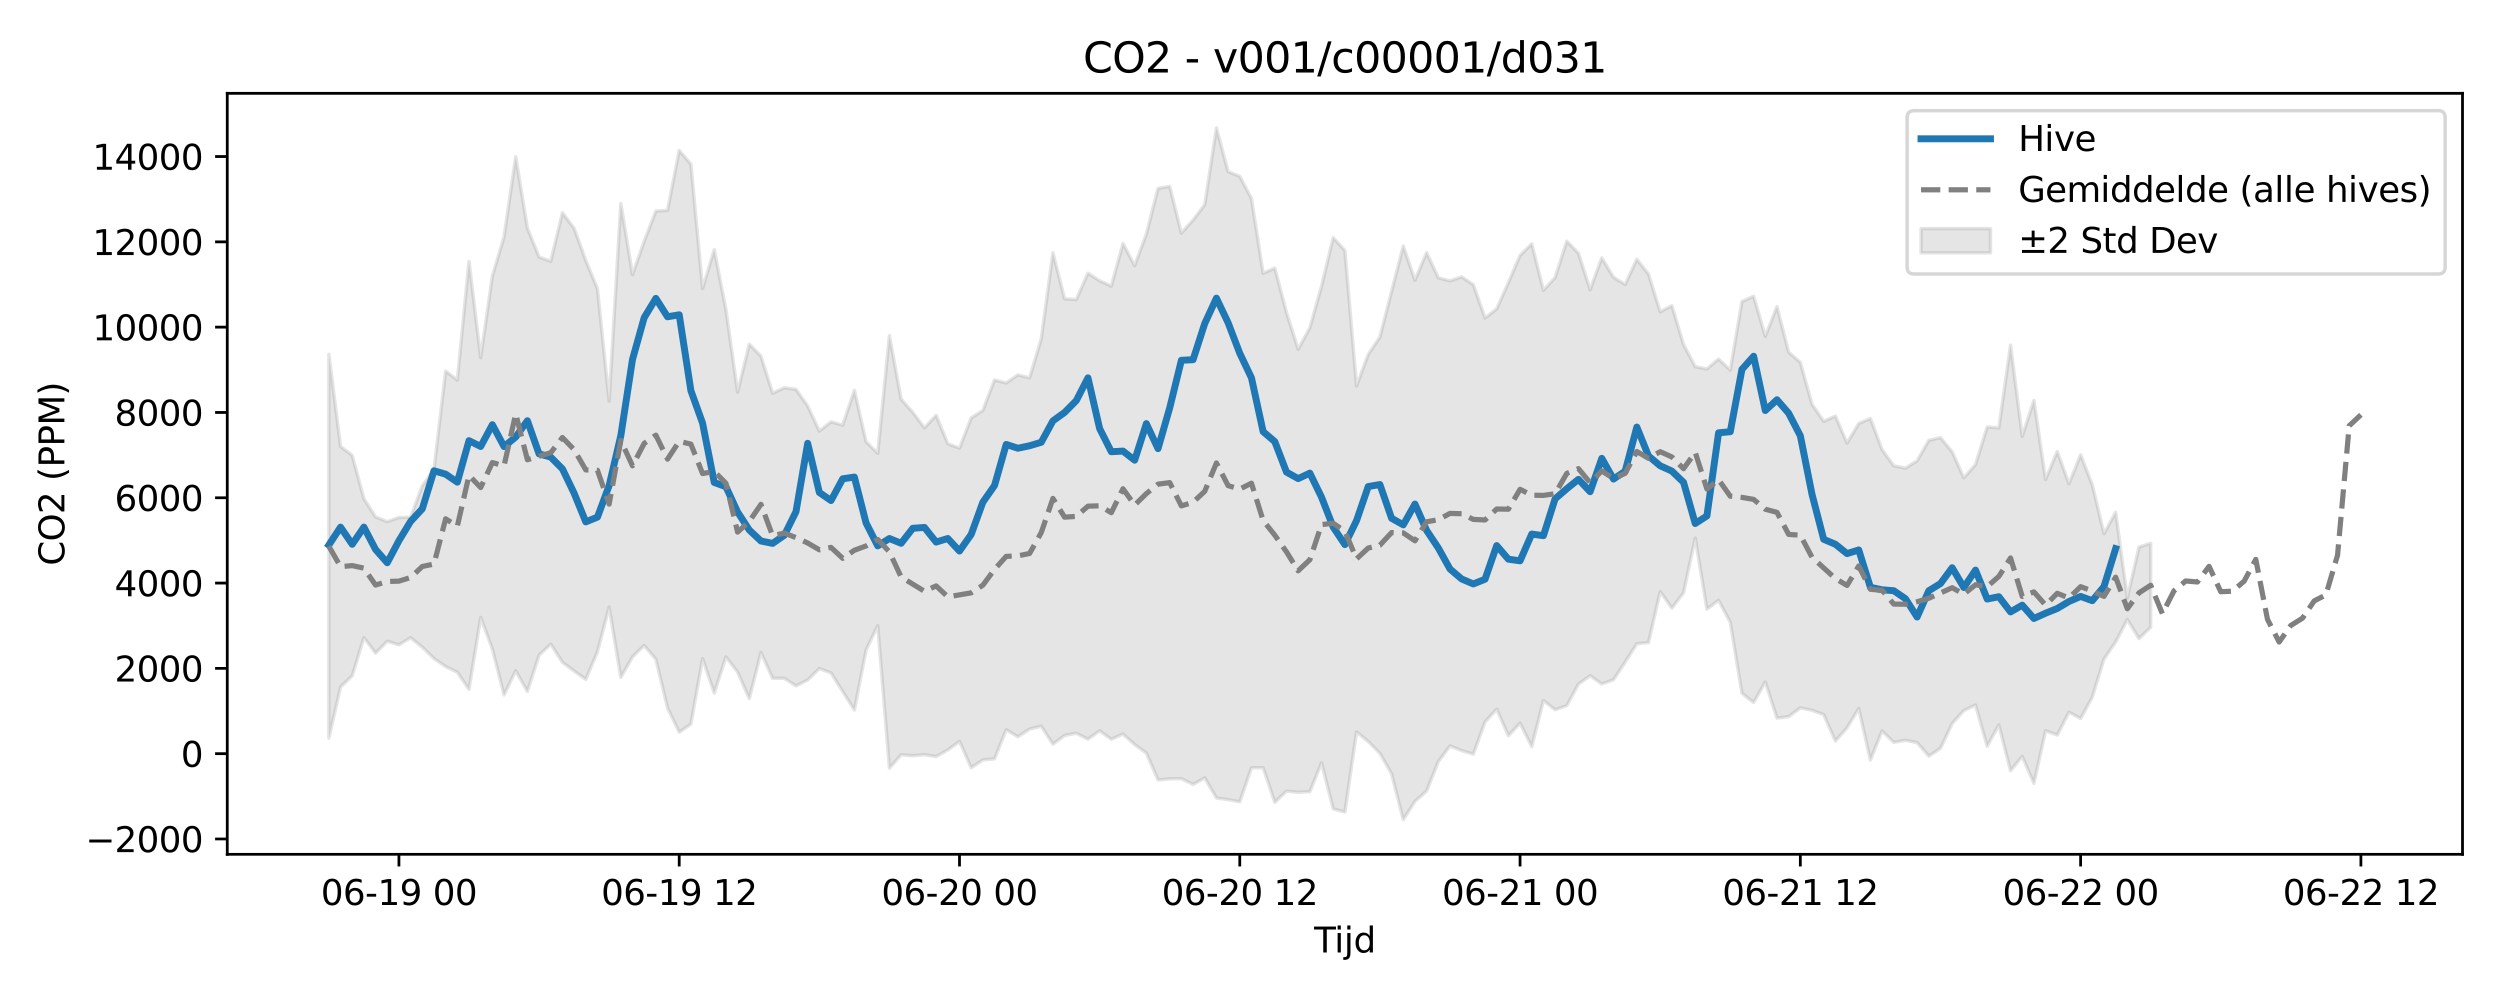 <?xml version="1.0" encoding="utf-8" standalone="no"?>
<!DOCTYPE svg PUBLIC "-//W3C//DTD SVG 1.1//EN"
  "http://www.w3.org/Graphics/SVG/1.1/DTD/svg11.dtd">
<svg xmlns:xlink="http://www.w3.org/1999/xlink" width="720pt" height="288pt" viewBox="0 0 720 288" xmlns="http://www.w3.org/2000/svg" version="1.1">
 <defs>
  <style type="text/css">*{stroke-linejoin: round; stroke-linecap: butt}</style>
 </defs>
 <g id="figure_1">
  <g id="patch_1">
   <path d="M 0 288 
L 720 288 
L 720 0 
L 0 0 
z
" style="fill: #ffffff"/>
  </g>
  <g id="axes_1">
   <g id="patch_2">
    <path d="M 65.45 246.04 
L 709.2 246.04 
L 709.2 26.88 
L 65.45 26.88 
z
" style="fill: #ffffff"/>
   </g>
   <g id="FillBetweenPolyCollection_1">
    <defs>
     <path id="mb1acc26741" d="M 94.711 -185.954 
L 94.711 -75.402 
L 98.075 -90.155 
L 101.438 -93.381 
L 104.801 -104.387 
L 108.165 -99.89 
L 111.528 -103.31 
L 114.892 -102.298 
L 118.255 -104.318 
L 121.618 -101.623 
L 124.982 -98.342 
L 128.345 -96.035 
L 131.708 -94.381 
L 135.072 -89.458 
L 138.435 -110.188 
L 141.799 -101.108 
L 145.162 -87.864 
L 148.525 -94.813 
L 151.889 -88.869 
L 155.252 -99.318 
L 158.615 -102.492 
L 161.979 -97.271 
L 165.342 -94.742 
L 168.706 -92.34 
L 172.069 -100.299 
L 175.432 -113.178 
L 178.796 -92.922 
L 182.159 -98.81 
L 185.522 -102.114 
L 188.886 -98.137 
L 192.249 -84.128 
L 195.613 -77.122 
L 198.976 -79.456 
L 202.339 -98.321 
L 205.703 -88.418 
L 209.066 -98.792 
L 212.429 -94.44 
L 215.793 -86.793 
L 219.156 -100.106 
L 222.52 -92.635 
L 225.883 -92.657 
L 229.246 -90.46 
L 232.61 -92.166 
L 235.973 -95.458 
L 239.336 -94.191 
L 242.7 -88.85 
L 246.063 -83.503 
L 249.427 -100.763 
L 252.79 -107.823 
L 256.153 -66.782 
L 259.517 -70.622 
L 262.88 -70.351 
L 266.243 -70.643 
L 269.607 -70.117 
L 272.97 -72.016 
L 276.334 -74.484 
L 279.697 -66.891 
L 283.06 -69.137 
L 286.424 -69.45 
L 289.787 -77.823 
L 293.15 -75.809 
L 296.514 -78.02 
L 299.877 -78.856 
L 303.241 -73.688 
L 306.604 -76.175 
L 309.967 -76.836 
L 313.331 -75.119 
L 316.694 -77.522 
L 320.057 -75.087 
L 323.421 -76.603 
L 326.784 -73.572 
L 330.148 -71.111 
L 333.511 -63.382 
L 336.874 -63.69 
L 340.238 -63.744 
L 343.601 -62.084 
L 346.964 -63.965 
L 350.328 -58.174 
L 353.691 -57.707 
L 357.055 -57.09 
L 360.418 -66.855 
L 363.781 -66.901 
L 367.145 -56.942 
L 370.508 -60.144 
L 373.871 -59.825 
L 377.235 -60.005 
L 380.598 -68.312 
L 383.962 -55.058 
L 387.325 -54.126 
L 390.688 -77.22 
L 394.052 -74.443 
L 397.415 -71.03 
L 400.779 -65.153 
L 404.142 -51.922 
L 407.505 -57.22 
L 410.869 -60.192 
L 414.232 -68.655 
L 417.595 -73.173 
L 420.959 -71.825 
L 424.322 -70.826 
L 427.686 -80.067 
L 431.049 -83.761 
L 434.412 -76.112 
L 437.776 -79.724 
L 441.139 -72.987 
L 444.502 -86.25 
L 447.866 -83.594 
L 451.229 -84.787 
L 454.593 -90.99 
L 457.956 -93.404 
L 461.319 -91.02 
L 464.683 -92.238 
L 468.046 -97.298 
L 471.409 -102.609 
L 474.773 -102.945 
L 478.136 -117.646 
L 481.5 -112.841 
L 484.863 -117.279 
L 488.226 -133.053 
L 491.59 -112.572 
L 494.953 -115.117 
L 498.316 -108.794 
L 501.68 -88.351 
L 505.043 -85.671 
L 508.407 -91.588 
L 511.77 -81.189 
L 515.133 -81.606 
L 518.497 -84.126 
L 521.86 -83.436 
L 525.223 -82.194 
L 528.587 -74.589 
L 531.95 -78.401 
L 535.314 -83.966 
L 538.677 -69.107 
L 542.04 -77.502 
L 545.404 -74.2 
L 548.767 -74.786 
L 552.13 -74.116 
L 555.494 -70.233 
L 558.857 -72.473 
L 562.221 -79.619 
L 565.584 -83.36 
L 568.947 -84.978 
L 572.311 -73.095 
L 575.674 -79.214 
L 579.037 -66.014 
L 582.401 -70.172 
L 585.764 -62.395 
L 589.128 -77.54 
L 592.491 -76.304 
L 595.854 -82.87 
L 599.218 -81.077 
L 602.581 -87.228 
L 605.944 -98.205 
L 609.308 -103.086 
L 612.671 -109.578 
L 616.035 -104.081 
L 619.398 -107.369 
L 619.398 -131.527 
L 619.398 -131.527 
L 616.035 -130.437 
L 612.671 -115.782 
L 609.308 -140.444 
L 605.944 -134.272 
L 602.581 -148.361 
L 599.218 -157.008 
L 595.854 -148.655 
L 592.491 -157.959 
L 589.128 -149.901 
L 585.764 -172.676 
L 582.401 -162.304 
L 579.037 -188.6 
L 575.674 -164.779 
L 572.311 -165.024 
L 568.947 -154.187 
L 565.584 -150.384 
L 562.221 -157.87 
L 558.857 -161.98 
L 555.494 -161.155 
L 552.13 -155.276 
L 548.767 -153.169 
L 545.404 -153.847 
L 542.04 -158.49 
L 538.677 -167.467 
L 535.314 -166.027 
L 531.95 -160.388 
L 528.587 -168.172 
L 525.223 -166.643 
L 521.86 -171.575 
L 518.497 -183.622 
L 515.133 -186.571 
L 511.77 -199.691 
L 508.407 -191.104 
L 505.043 -202.681 
L 501.68 -201.156 
L 498.316 -181.404 
L 494.953 -184.588 
L 491.59 -181.747 
L 488.226 -182.4 
L 484.863 -188.748 
L 481.5 -199.96 
L 478.136 -198.182 
L 474.773 -209.049 
L 471.409 -213.32 
L 468.046 -206.061 
L 464.683 -208.147 
L 461.319 -213.725 
L 457.956 -204.552 
L 454.593 -215.067 
L 451.229 -218.525 
L 447.866 -208.037 
L 444.502 -204.403 
L 441.139 -217.774 
L 437.776 -214.427 
L 434.412 -206.594 
L 431.049 -199.043 
L 427.686 -196.431 
L 424.322 -205.993 
L 420.959 -208.259 
L 417.595 -207.111 
L 414.232 -208 
L 410.869 -215.246 
L 407.505 -207.271 
L 404.142 -217.131 
L 400.779 -204.091 
L 397.415 -190.948 
L 394.052 -185.904 
L 390.688 -176.853 
L 387.325 -215.869 
L 383.962 -219.55 
L 380.598 -205.518 
L 377.235 -193.594 
L 373.871 -187.394 
L 370.508 -197.992 
L 367.145 -210.779 
L 363.781 -209.283 
L 360.418 -230.812 
L 357.055 -237.208 
L 353.691 -238.574 
L 350.328 -251.158 
L 346.964 -229.032 
L 343.601 -224.623 
L 340.238 -220.861 
L 336.874 -234.317 
L 333.511 -233.734 
L 330.148 -220.563 
L 326.784 -211.488 
L 323.421 -217.871 
L 320.057 -205.603 
L 316.694 -207.131 
L 313.331 -209.327 
L 309.967 -201.73 
L 306.604 -201.941 
L 303.241 -215.213 
L 299.877 -190.36 
L 296.514 -179.17 
L 293.15 -180.019 
L 289.787 -177.707 
L 286.424 -178.568 
L 283.06 -169.781 
L 279.697 -167.624 
L 276.334 -158.917 
L 272.97 -160.196 
L 269.607 -168.396 
L 266.243 -164.771 
L 262.88 -169.237 
L 259.517 -173.055 
L 256.153 -191.33 
L 252.79 -157.454 
L 249.427 -160.769 
L 246.063 -175.57 
L 242.7 -165.557 
L 239.336 -166.512 
L 235.973 -163.847 
L 232.61 -171.07 
L 229.246 -175.883 
L 225.883 -176.315 
L 222.52 -174.734 
L 219.156 -185.392 
L 215.793 -188.879 
L 212.429 -175.056 
L 209.066 -198.828 
L 205.703 -216.058 
L 202.339 -204.907 
L 198.976 -240.73 
L 195.613 -244.666 
L 192.249 -227.414 
L 188.886 -227.214 
L 185.522 -218.474 
L 182.159 -208.888 
L 178.796 -229.395 
L 175.432 -172.447 
L 172.069 -204.82 
L 168.706 -212.987 
L 165.342 -222.248 
L 161.979 -226.72 
L 158.615 -212.741 
L 155.252 -213.986 
L 151.889 -222.311 
L 148.525 -242.85 
L 145.162 -219.754 
L 141.799 -208.466 
L 138.435 -184.981 
L 135.072 -212.728 
L 131.708 -178.537 
L 128.345 -181.132 
L 124.982 -152.774 
L 121.618 -148.083 
L 118.255 -139.049 
L 114.892 -138.96 
L 111.528 -137.768 
L 108.165 -139.125 
L 104.801 -144.354 
L 101.438 -156.83 
L 98.075 -159.434 
L 94.711 -185.954 
z
" style="stroke: #808080; stroke-opacity: 0.2"/>
    </defs>
    <g clip-path="url(#p0a9e0df19d)">
     <use xlink:href="#mb1acc26741" x="0" y="288" style="fill: #808080; fill-opacity: 0.2; stroke: #808080; stroke-opacity: 0.2"/>
    </g>
   </g>
   <g id="matplotlib.axis_1">
    <g id="xtick_1">
     <g id="line2d_1">
      <defs>
       <path id="m5ba9850198" d="M 0 0 
L 0 3.5 
" style="stroke: #000000; stroke-width: 0.8"/>
      </defs>
      <g>
       <use xlink:href="#m5ba9850198" x="114.892" y="246.04" style="stroke: #000000; stroke-width: 0.8"/>
      </g>
     </g>
     <g id="text_1">
      <!-- 06-19 00 -->
      <g transform="translate(92.411 260.638) scale(0.1 -0.1)">
       <defs>
        <path id="DejaVuSans-30" d="M 2034 4250 
Q 1547 4250 1301 3770 
Q 1056 3291 1056 2328 
Q 1056 1369 1301 889 
Q 1547 409 2034 409 
Q 2525 409 2770 889 
Q 3016 1369 3016 2328 
Q 3016 3291 2770 3770 
Q 2525 4250 2034 4250 
z
M 2034 4750 
Q 2819 4750 3233 4129 
Q 3647 3509 3647 2328 
Q 3647 1150 3233 529 
Q 2819 -91 2034 -91 
Q 1250 -91 836 529 
Q 422 1150 422 2328 
Q 422 3509 836 4129 
Q 1250 4750 2034 4750 
z
" transform="scale(0.016)"/>
        <path id="DejaVuSans-36" d="M 2113 2584 
Q 1688 2584 1439 2293 
Q 1191 2003 1191 1497 
Q 1191 994 1439 701 
Q 1688 409 2113 409 
Q 2538 409 2786 701 
Q 3034 994 3034 1497 
Q 3034 2003 2786 2293 
Q 2538 2584 2113 2584 
z
M 3366 4563 
L 3366 3988 
Q 3128 4100 2886 4159 
Q 2644 4219 2406 4219 
Q 1781 4219 1451 3797 
Q 1122 3375 1075 2522 
Q 1259 2794 1537 2939 
Q 1816 3084 2150 3084 
Q 2853 3084 3261 2657 
Q 3669 2231 3669 1497 
Q 3669 778 3244 343 
Q 2819 -91 2113 -91 
Q 1303 -91 875 529 
Q 447 1150 447 2328 
Q 447 3434 972 4092 
Q 1497 4750 2381 4750 
Q 2619 4750 2861 4703 
Q 3103 4656 3366 4563 
z
" transform="scale(0.016)"/>
        <path id="DejaVuSans-2d" d="M 313 2009 
L 1997 2009 
L 1997 1497 
L 313 1497 
L 313 2009 
z
" transform="scale(0.016)"/>
        <path id="DejaVuSans-31" d="M 794 531 
L 1825 531 
L 1825 4091 
L 703 3866 
L 703 4441 
L 1819 4666 
L 2450 4666 
L 2450 531 
L 3481 531 
L 3481 0 
L 794 0 
L 794 531 
z
" transform="scale(0.016)"/>
        <path id="DejaVuSans-39" d="M 703 97 
L 703 672 
Q 941 559 1184 500 
Q 1428 441 1663 441 
Q 2288 441 2617 861 
Q 2947 1281 2994 2138 
Q 2813 1869 2534 1725 
Q 2256 1581 1919 1581 
Q 1219 1581 811 2004 
Q 403 2428 403 3163 
Q 403 3881 828 4315 
Q 1253 4750 1959 4750 
Q 2769 4750 3195 4129 
Q 3622 3509 3622 2328 
Q 3622 1225 3098 567 
Q 2575 -91 1691 -91 
Q 1453 -91 1209 -44 
Q 966 3 703 97 
z
M 1959 2075 
Q 2384 2075 2632 2365 
Q 2881 2656 2881 3163 
Q 2881 3666 2632 3958 
Q 2384 4250 1959 4250 
Q 1534 4250 1286 3958 
Q 1038 3666 1038 3163 
Q 1038 2656 1286 2365 
Q 1534 2075 1959 2075 
z
" transform="scale(0.016)"/>
        <path id="DejaVuSans-20" transform="scale(0.016)"/>
       </defs>
       <use xlink:href="#DejaVuSans-30"/>
       <use xlink:href="#DejaVuSans-36" transform="translate(63.623 0)"/>
       <use xlink:href="#DejaVuSans-2d" transform="translate(127.246 0)"/>
       <use xlink:href="#DejaVuSans-31" transform="translate(163.33 0)"/>
       <use xlink:href="#DejaVuSans-39" transform="translate(226.953 0)"/>
       <use xlink:href="#DejaVuSans-20" transform="translate(290.576 0)"/>
       <use xlink:href="#DejaVuSans-30" transform="translate(322.363 0)"/>
       <use xlink:href="#DejaVuSans-30" transform="translate(385.986 0)"/>
      </g>
     </g>
    </g>
    <g id="xtick_2">
     <g id="line2d_2">
      <g>
       <use xlink:href="#m5ba9850198" x="195.613" y="246.04" style="stroke: #000000; stroke-width: 0.8"/>
      </g>
     </g>
     <g id="text_2">
      <!-- 06-19 12 -->
      <g transform="translate(173.132 260.638) scale(0.1 -0.1)">
       <defs>
        <path id="DejaVuSans-32" d="M 1228 531 
L 3431 531 
L 3431 0 
L 469 0 
L 469 531 
Q 828 903 1448 1529 
Q 2069 2156 2228 2338 
Q 2531 2678 2651 2914 
Q 2772 3150 2772 3378 
Q 2772 3750 2511 3984 
Q 2250 4219 1831 4219 
Q 1534 4219 1204 4116 
Q 875 4013 500 3803 
L 500 4441 
Q 881 4594 1212 4672 
Q 1544 4750 1819 4750 
Q 2544 4750 2975 4387 
Q 3406 4025 3406 3419 
Q 3406 3131 3298 2873 
Q 3191 2616 2906 2266 
Q 2828 2175 2409 1742 
Q 1991 1309 1228 531 
z
" transform="scale(0.016)"/>
       </defs>
       <use xlink:href="#DejaVuSans-30"/>
       <use xlink:href="#DejaVuSans-36" transform="translate(63.623 0)"/>
       <use xlink:href="#DejaVuSans-2d" transform="translate(127.246 0)"/>
       <use xlink:href="#DejaVuSans-31" transform="translate(163.33 0)"/>
       <use xlink:href="#DejaVuSans-39" transform="translate(226.953 0)"/>
       <use xlink:href="#DejaVuSans-20" transform="translate(290.576 0)"/>
       <use xlink:href="#DejaVuSans-31" transform="translate(322.363 0)"/>
       <use xlink:href="#DejaVuSans-32" transform="translate(385.986 0)"/>
      </g>
     </g>
    </g>
    <g id="xtick_3">
     <g id="line2d_3">
      <g>
       <use xlink:href="#m5ba9850198" x="276.334" y="246.04" style="stroke: #000000; stroke-width: 0.8"/>
      </g>
     </g>
     <g id="text_3">
      <!-- 06-20 00 -->
      <g transform="translate(253.853 260.638) scale(0.1 -0.1)">
       <use xlink:href="#DejaVuSans-30"/>
       <use xlink:href="#DejaVuSans-36" transform="translate(63.623 0)"/>
       <use xlink:href="#DejaVuSans-2d" transform="translate(127.246 0)"/>
       <use xlink:href="#DejaVuSans-32" transform="translate(163.33 0)"/>
       <use xlink:href="#DejaVuSans-30" transform="translate(226.953 0)"/>
       <use xlink:href="#DejaVuSans-20" transform="translate(290.576 0)"/>
       <use xlink:href="#DejaVuSans-30" transform="translate(322.363 0)"/>
       <use xlink:href="#DejaVuSans-30" transform="translate(385.986 0)"/>
      </g>
     </g>
    </g>
    <g id="xtick_4">
     <g id="line2d_4">
      <g>
       <use xlink:href="#m5ba9850198" x="357.055" y="246.04" style="stroke: #000000; stroke-width: 0.8"/>
      </g>
     </g>
     <g id="text_4">
      <!-- 06-20 12 -->
      <g transform="translate(334.574 260.638) scale(0.1 -0.1)">
       <use xlink:href="#DejaVuSans-30"/>
       <use xlink:href="#DejaVuSans-36" transform="translate(63.623 0)"/>
       <use xlink:href="#DejaVuSans-2d" transform="translate(127.246 0)"/>
       <use xlink:href="#DejaVuSans-32" transform="translate(163.33 0)"/>
       <use xlink:href="#DejaVuSans-30" transform="translate(226.953 0)"/>
       <use xlink:href="#DejaVuSans-20" transform="translate(290.576 0)"/>
       <use xlink:href="#DejaVuSans-31" transform="translate(322.363 0)"/>
       <use xlink:href="#DejaVuSans-32" transform="translate(385.986 0)"/>
      </g>
     </g>
    </g>
    <g id="xtick_5">
     <g id="line2d_5">
      <g>
       <use xlink:href="#m5ba9850198" x="437.776" y="246.04" style="stroke: #000000; stroke-width: 0.8"/>
      </g>
     </g>
     <g id="text_5">
      <!-- 06-21 00 -->
      <g transform="translate(415.295 260.638) scale(0.1 -0.1)">
       <use xlink:href="#DejaVuSans-30"/>
       <use xlink:href="#DejaVuSans-36" transform="translate(63.623 0)"/>
       <use xlink:href="#DejaVuSans-2d" transform="translate(127.246 0)"/>
       <use xlink:href="#DejaVuSans-32" transform="translate(163.33 0)"/>
       <use xlink:href="#DejaVuSans-31" transform="translate(226.953 0)"/>
       <use xlink:href="#DejaVuSans-20" transform="translate(290.576 0)"/>
       <use xlink:href="#DejaVuSans-30" transform="translate(322.363 0)"/>
       <use xlink:href="#DejaVuSans-30" transform="translate(385.986 0)"/>
      </g>
     </g>
    </g>
    <g id="xtick_6">
     <g id="line2d_6">
      <g>
       <use xlink:href="#m5ba9850198" x="518.497" y="246.04" style="stroke: #000000; stroke-width: 0.8"/>
      </g>
     </g>
     <g id="text_6">
      <!-- 06-21 12 -->
      <g transform="translate(496.016 260.638) scale(0.1 -0.1)">
       <use xlink:href="#DejaVuSans-30"/>
       <use xlink:href="#DejaVuSans-36" transform="translate(63.623 0)"/>
       <use xlink:href="#DejaVuSans-2d" transform="translate(127.246 0)"/>
       <use xlink:href="#DejaVuSans-32" transform="translate(163.33 0)"/>
       <use xlink:href="#DejaVuSans-31" transform="translate(226.953 0)"/>
       <use xlink:href="#DejaVuSans-20" transform="translate(290.576 0)"/>
       <use xlink:href="#DejaVuSans-31" transform="translate(322.363 0)"/>
       <use xlink:href="#DejaVuSans-32" transform="translate(385.986 0)"/>
      </g>
     </g>
    </g>
    <g id="xtick_7">
     <g id="line2d_7">
      <g>
       <use xlink:href="#m5ba9850198" x="599.218" y="246.04" style="stroke: #000000; stroke-width: 0.8"/>
      </g>
     </g>
     <g id="text_7">
      <!-- 06-22 00 -->
      <g transform="translate(576.737 260.638) scale(0.1 -0.1)">
       <use xlink:href="#DejaVuSans-30"/>
       <use xlink:href="#DejaVuSans-36" transform="translate(63.623 0)"/>
       <use xlink:href="#DejaVuSans-2d" transform="translate(127.246 0)"/>
       <use xlink:href="#DejaVuSans-32" transform="translate(163.33 0)"/>
       <use xlink:href="#DejaVuSans-32" transform="translate(226.953 0)"/>
       <use xlink:href="#DejaVuSans-20" transform="translate(290.576 0)"/>
       <use xlink:href="#DejaVuSans-30" transform="translate(322.363 0)"/>
       <use xlink:href="#DejaVuSans-30" transform="translate(385.986 0)"/>
      </g>
     </g>
    </g>
    <g id="xtick_8">
     <g id="line2d_8">
      <g>
       <use xlink:href="#m5ba9850198" x="679.939" y="246.04" style="stroke: #000000; stroke-width: 0.8"/>
      </g>
     </g>
     <g id="text_8">
      <!-- 06-22 12 -->
      <g transform="translate(657.458 260.638) scale(0.1 -0.1)">
       <use xlink:href="#DejaVuSans-30"/>
       <use xlink:href="#DejaVuSans-36" transform="translate(63.623 0)"/>
       <use xlink:href="#DejaVuSans-2d" transform="translate(127.246 0)"/>
       <use xlink:href="#DejaVuSans-32" transform="translate(163.33 0)"/>
       <use xlink:href="#DejaVuSans-32" transform="translate(226.953 0)"/>
       <use xlink:href="#DejaVuSans-20" transform="translate(290.576 0)"/>
       <use xlink:href="#DejaVuSans-31" transform="translate(322.363 0)"/>
       <use xlink:href="#DejaVuSans-32" transform="translate(385.986 0)"/>
      </g>
     </g>
    </g>
    <g id="text_9">
     <!-- Tijd -->
     <g transform="translate(378.475 274.317) scale(0.1 -0.1)">
      <defs>
       <path id="DejaVuSans-54" d="M -19 4666 
L 3928 4666 
L 3928 4134 
L 2272 4134 
L 2272 0 
L 1638 0 
L 1638 4134 
L -19 4134 
L -19 4666 
z
" transform="scale(0.016)"/>
       <path id="DejaVuSans-69" d="M 603 3500 
L 1178 3500 
L 1178 0 
L 603 0 
L 603 3500 
z
M 603 4863 
L 1178 4863 
L 1178 4134 
L 603 4134 
L 603 4863 
z
" transform="scale(0.016)"/>
       <path id="DejaVuSans-6a" d="M 603 3500 
L 1178 3500 
L 1178 -63 
Q 1178 -731 923 -1031 
Q 669 -1331 103 -1331 
L -116 -1331 
L -116 -844 
L 38 -844 
Q 366 -844 484 -692 
Q 603 -541 603 -63 
L 603 3500 
z
M 603 4863 
L 1178 4863 
L 1178 4134 
L 603 4134 
L 603 4863 
z
" transform="scale(0.016)"/>
       <path id="DejaVuSans-64" d="M 2906 2969 
L 2906 4863 
L 3481 4863 
L 3481 0 
L 2906 0 
L 2906 525 
Q 2725 213 2448 61 
Q 2172 -91 1784 -91 
Q 1150 -91 751 415 
Q 353 922 353 1747 
Q 353 2572 751 3078 
Q 1150 3584 1784 3584 
Q 2172 3584 2448 3432 
Q 2725 3281 2906 2969 
z
M 947 1747 
Q 947 1113 1208 752 
Q 1469 391 1925 391 
Q 2381 391 2643 752 
Q 2906 1113 2906 1747 
Q 2906 2381 2643 2742 
Q 2381 3103 1925 3103 
Q 1469 3103 1208 2742 
Q 947 2381 947 1747 
z
" transform="scale(0.016)"/>
      </defs>
      <use xlink:href="#DejaVuSans-54"/>
      <use xlink:href="#DejaVuSans-69" transform="translate(57.959 0)"/>
      <use xlink:href="#DejaVuSans-6a" transform="translate(85.742 0)"/>
      <use xlink:href="#DejaVuSans-64" transform="translate(113.525 0)"/>
     </g>
    </g>
   </g>
   <g id="matplotlib.axis_2">
    <g id="ytick_1">
     <g id="line2d_9">
      <defs>
       <path id="m56f0cacd3e" d="M 0 0 
L -3.5 0 
" style="stroke: #000000; stroke-width: 0.8"/>
      </defs>
      <g>
       <use xlink:href="#m56f0cacd3e" x="65.45" y="241.622" style="stroke: #000000; stroke-width: 0.8"/>
      </g>
     </g>
     <g id="text_10">
      <!-- −2000 -->
      <g transform="translate(24.62 245.421) scale(0.1 -0.1)">
       <defs>
        <path id="DejaVuSans-2212" d="M 678 2272 
L 4684 2272 
L 4684 1741 
L 678 1741 
L 678 2272 
z
" transform="scale(0.016)"/>
       </defs>
       <use xlink:href="#DejaVuSans-2212"/>
       <use xlink:href="#DejaVuSans-32" transform="translate(83.789 0)"/>
       <use xlink:href="#DejaVuSans-30" transform="translate(147.412 0)"/>
       <use xlink:href="#DejaVuSans-30" transform="translate(211.035 0)"/>
       <use xlink:href="#DejaVuSans-30" transform="translate(274.658 0)"/>
      </g>
     </g>
    </g>
    <g id="ytick_2">
     <g id="line2d_10">
      <g>
       <use xlink:href="#m56f0cacd3e" x="65.45" y="217.055" style="stroke: #000000; stroke-width: 0.8"/>
      </g>
     </g>
     <g id="text_11">
      <!-- 0 -->
      <g transform="translate(52.087 220.854) scale(0.1 -0.1)">
       <use xlink:href="#DejaVuSans-30"/>
      </g>
     </g>
    </g>
    <g id="ytick_3">
     <g id="line2d_11">
      <g>
       <use xlink:href="#m56f0cacd3e" x="65.45" y="192.488" style="stroke: #000000; stroke-width: 0.8"/>
      </g>
     </g>
     <g id="text_12">
      <!-- 2000 -->
      <g transform="translate(33 196.288) scale(0.1 -0.1)">
       <use xlink:href="#DejaVuSans-32"/>
       <use xlink:href="#DejaVuSans-30" transform="translate(63.623 0)"/>
       <use xlink:href="#DejaVuSans-30" transform="translate(127.246 0)"/>
       <use xlink:href="#DejaVuSans-30" transform="translate(190.869 0)"/>
      </g>
     </g>
    </g>
    <g id="ytick_4">
     <g id="line2d_12">
      <g>
       <use xlink:href="#m56f0cacd3e" x="65.45" y="167.922" style="stroke: #000000; stroke-width: 0.8"/>
      </g>
     </g>
     <g id="text_13">
      <!-- 4000 -->
      <g transform="translate(33 171.721) scale(0.1 -0.1)">
       <defs>
        <path id="DejaVuSans-34" d="M 2419 4116 
L 825 1625 
L 2419 1625 
L 2419 4116 
z
M 2253 4666 
L 3047 4666 
L 3047 1625 
L 3713 1625 
L 3713 1100 
L 3047 1100 
L 3047 0 
L 2419 0 
L 2419 1100 
L 313 1100 
L 313 1709 
L 2253 4666 
z
" transform="scale(0.016)"/>
       </defs>
       <use xlink:href="#DejaVuSans-34"/>
       <use xlink:href="#DejaVuSans-30" transform="translate(63.623 0)"/>
       <use xlink:href="#DejaVuSans-30" transform="translate(127.246 0)"/>
       <use xlink:href="#DejaVuSans-30" transform="translate(190.869 0)"/>
      </g>
     </g>
    </g>
    <g id="ytick_5">
     <g id="line2d_13">
      <g>
       <use xlink:href="#m56f0cacd3e" x="65.45" y="143.355" style="stroke: #000000; stroke-width: 0.8"/>
      </g>
     </g>
     <g id="text_14">
      <!-- 6000 -->
      <g transform="translate(33 147.154) scale(0.1 -0.1)">
       <use xlink:href="#DejaVuSans-36"/>
       <use xlink:href="#DejaVuSans-30" transform="translate(63.623 0)"/>
       <use xlink:href="#DejaVuSans-30" transform="translate(127.246 0)"/>
       <use xlink:href="#DejaVuSans-30" transform="translate(190.869 0)"/>
      </g>
     </g>
    </g>
    <g id="ytick_6">
     <g id="line2d_14">
      <g>
       <use xlink:href="#m56f0cacd3e" x="65.45" y="118.788" style="stroke: #000000; stroke-width: 0.8"/>
      </g>
     </g>
     <g id="text_15">
      <!-- 8000 -->
      <g transform="translate(33 122.587) scale(0.1 -0.1)">
       <defs>
        <path id="DejaVuSans-38" d="M 2034 2216 
Q 1584 2216 1326 1975 
Q 1069 1734 1069 1313 
Q 1069 891 1326 650 
Q 1584 409 2034 409 
Q 2484 409 2743 651 
Q 3003 894 3003 1313 
Q 3003 1734 2745 1975 
Q 2488 2216 2034 2216 
z
M 1403 2484 
Q 997 2584 770 2862 
Q 544 3141 544 3541 
Q 544 4100 942 4425 
Q 1341 4750 2034 4750 
Q 2731 4750 3128 4425 
Q 3525 4100 3525 3541 
Q 3525 3141 3298 2862 
Q 3072 2584 2669 2484 
Q 3125 2378 3379 2068 
Q 3634 1759 3634 1313 
Q 3634 634 3220 271 
Q 2806 -91 2034 -91 
Q 1263 -91 848 271 
Q 434 634 434 1313 
Q 434 1759 690 2068 
Q 947 2378 1403 2484 
z
M 1172 3481 
Q 1172 3119 1398 2916 
Q 1625 2713 2034 2713 
Q 2441 2713 2670 2916 
Q 2900 3119 2900 3481 
Q 2900 3844 2670 4047 
Q 2441 4250 2034 4250 
Q 1625 4250 1398 4047 
Q 1172 3844 1172 3481 
z
" transform="scale(0.016)"/>
       </defs>
       <use xlink:href="#DejaVuSans-38"/>
       <use xlink:href="#DejaVuSans-30" transform="translate(63.623 0)"/>
       <use xlink:href="#DejaVuSans-30" transform="translate(127.246 0)"/>
       <use xlink:href="#DejaVuSans-30" transform="translate(190.869 0)"/>
      </g>
     </g>
    </g>
    <g id="ytick_7">
     <g id="line2d_15">
      <g>
       <use xlink:href="#m56f0cacd3e" x="65.45" y="94.221" style="stroke: #000000; stroke-width: 0.8"/>
      </g>
     </g>
     <g id="text_16">
      <!-- 10000 -->
      <g transform="translate(26.637 98.02) scale(0.1 -0.1)">
       <use xlink:href="#DejaVuSans-31"/>
       <use xlink:href="#DejaVuSans-30" transform="translate(63.623 0)"/>
       <use xlink:href="#DejaVuSans-30" transform="translate(127.246 0)"/>
       <use xlink:href="#DejaVuSans-30" transform="translate(190.869 0)"/>
       <use xlink:href="#DejaVuSans-30" transform="translate(254.492 0)"/>
      </g>
     </g>
    </g>
    <g id="ytick_8">
     <g id="line2d_16">
      <g>
       <use xlink:href="#m56f0cacd3e" x="65.45" y="69.654" style="stroke: #000000; stroke-width: 0.8"/>
      </g>
     </g>
     <g id="text_17">
      <!-- 12000 -->
      <g transform="translate(26.637 73.454) scale(0.1 -0.1)">
       <use xlink:href="#DejaVuSans-31"/>
       <use xlink:href="#DejaVuSans-32" transform="translate(63.623 0)"/>
       <use xlink:href="#DejaVuSans-30" transform="translate(127.246 0)"/>
       <use xlink:href="#DejaVuSans-30" transform="translate(190.869 0)"/>
       <use xlink:href="#DejaVuSans-30" transform="translate(254.492 0)"/>
      </g>
     </g>
    </g>
    <g id="ytick_9">
     <g id="line2d_17">
      <g>
       <use xlink:href="#m56f0cacd3e" x="65.45" y="45.088" style="stroke: #000000; stroke-width: 0.8"/>
      </g>
     </g>
     <g id="text_18">
      <!-- 14000 -->
      <g transform="translate(26.637 48.887) scale(0.1 -0.1)">
       <use xlink:href="#DejaVuSans-31"/>
       <use xlink:href="#DejaVuSans-34" transform="translate(63.623 0)"/>
       <use xlink:href="#DejaVuSans-30" transform="translate(127.246 0)"/>
       <use xlink:href="#DejaVuSans-30" transform="translate(190.869 0)"/>
       <use xlink:href="#DejaVuSans-30" transform="translate(254.492 0)"/>
      </g>
     </g>
    </g>
    <g id="text_19">
     <!-- CO2 (PPM) -->
     <g transform="translate(18.541 162.903) rotate(-90) scale(0.1 -0.1)">
      <defs>
       <path id="DejaVuSans-43" d="M 4122 4306 
L 4122 3641 
Q 3803 3938 3442 4084 
Q 3081 4231 2675 4231 
Q 1875 4231 1450 3742 
Q 1025 3253 1025 2328 
Q 1025 1406 1450 917 
Q 1875 428 2675 428 
Q 3081 428 3442 575 
Q 3803 722 4122 1019 
L 4122 359 
Q 3791 134 3420 21 
Q 3050 -91 2638 -91 
Q 1578 -91 968 557 
Q 359 1206 359 2328 
Q 359 3453 968 4101 
Q 1578 4750 2638 4750 
Q 3056 4750 3426 4639 
Q 3797 4528 4122 4306 
z
" transform="scale(0.016)"/>
       <path id="DejaVuSans-4f" d="M 2522 4238 
Q 1834 4238 1429 3725 
Q 1025 3213 1025 2328 
Q 1025 1447 1429 934 
Q 1834 422 2522 422 
Q 3209 422 3611 934 
Q 4013 1447 4013 2328 
Q 4013 3213 3611 3725 
Q 3209 4238 2522 4238 
z
M 2522 4750 
Q 3503 4750 4090 4092 
Q 4678 3434 4678 2328 
Q 4678 1225 4090 567 
Q 3503 -91 2522 -91 
Q 1538 -91 948 565 
Q 359 1222 359 2328 
Q 359 3434 948 4092 
Q 1538 4750 2522 4750 
z
" transform="scale(0.016)"/>
       <path id="DejaVuSans-28" d="M 1984 4856 
Q 1566 4138 1362 3434 
Q 1159 2731 1159 2009 
Q 1159 1288 1364 580 
Q 1569 -128 1984 -844 
L 1484 -844 
Q 1016 -109 783 600 
Q 550 1309 550 2009 
Q 550 2706 781 3412 
Q 1013 4119 1484 4856 
L 1984 4856 
z
" transform="scale(0.016)"/>
       <path id="DejaVuSans-50" d="M 1259 4147 
L 1259 2394 
L 2053 2394 
Q 2494 2394 2734 2622 
Q 2975 2850 2975 3272 
Q 2975 3691 2734 3919 
Q 2494 4147 2053 4147 
L 1259 4147 
z
M 628 4666 
L 2053 4666 
Q 2838 4666 3239 4311 
Q 3641 3956 3641 3272 
Q 3641 2581 3239 2228 
Q 2838 1875 2053 1875 
L 1259 1875 
L 1259 0 
L 628 0 
L 628 4666 
z
" transform="scale(0.016)"/>
       <path id="DejaVuSans-4d" d="M 628 4666 
L 1569 4666 
L 2759 1491 
L 3956 4666 
L 4897 4666 
L 4897 0 
L 4281 0 
L 4281 4097 
L 3078 897 
L 2444 897 
L 1241 4097 
L 1241 0 
L 628 0 
L 628 4666 
z
" transform="scale(0.016)"/>
       <path id="DejaVuSans-29" d="M 513 4856 
L 1013 4856 
Q 1481 4119 1714 3412 
Q 1947 2706 1947 2009 
Q 1947 1309 1714 600 
Q 1481 -109 1013 -844 
L 513 -844 
Q 928 -128 1133 580 
Q 1338 1288 1338 2009 
Q 1338 2731 1133 3434 
Q 928 4138 513 4856 
z
" transform="scale(0.016)"/>
      </defs>
      <use xlink:href="#DejaVuSans-43"/>
      <use xlink:href="#DejaVuSans-4f" transform="translate(69.824 0)"/>
      <use xlink:href="#DejaVuSans-32" transform="translate(148.535 0)"/>
      <use xlink:href="#DejaVuSans-20" transform="translate(212.158 0)"/>
      <use xlink:href="#DejaVuSans-28" transform="translate(243.945 0)"/>
      <use xlink:href="#DejaVuSans-50" transform="translate(282.959 0)"/>
      <use xlink:href="#DejaVuSans-50" transform="translate(343.262 0)"/>
      <use xlink:href="#DejaVuSans-4d" transform="translate(403.564 0)"/>
      <use xlink:href="#DejaVuSans-29" transform="translate(489.844 0)"/>
     </g>
    </g>
   </g>
   <g id="line2d_18">
    <path d="M 94.711 156.953 
L 98.075 151.822 
L 101.438 156.756 
L 104.801 151.81 
L 108.165 158.255 
L 111.528 162.067 
L 114.892 155.724 
L 118.255 150.168 
L 121.618 146.544 
L 124.982 135.584 
L 128.345 136.562 
L 131.708 138.863 
L 135.072 126.911 
L 138.435 128.582 
L 141.799 122.317 
L 145.162 128.607 
L 148.525 125.855 
L 151.889 121.171 
L 155.252 130.715 
L 158.615 131.645 
L 161.979 135.045 
L 165.342 142.04 
L 168.706 150.303 
L 172.069 148.927 
L 175.432 139.838 
L 178.796 125.458 
L 182.159 103.524 
L 185.522 91.494 
L 188.886 85.938 
L 192.249 91.236 
L 195.613 90.659 
L 198.976 112.499 
L 202.339 121.859 
L 205.703 138.945 
L 209.066 140.173 
L 212.429 147.466 
L 215.793 152.637 
L 219.156 155.81 
L 222.52 156.498 
L 225.883 154.16 
L 229.246 147.363 
L 232.61 127.677 
L 235.973 141.836 
L 239.336 144.157 
L 242.7 137.897 
L 246.063 137.397 
L 249.427 150.614 
L 252.79 157.21 
L 256.153 155.09 
L 259.517 156.469 
L 262.88 152.15 
L 266.243 151.9 
L 269.607 156.121 
L 272.97 155.085 
L 276.334 158.701 
L 279.697 153.919 
L 283.06 144.632 
L 286.424 139.817 
L 289.787 127.996 
L 293.15 129.09 
L 296.514 128.381 
L 299.877 127.378 
L 303.241 121.208 
L 306.604 118.78 
L 309.967 115.377 
L 313.331 108.826 
L 316.694 123.427 
L 320.057 130.101 
L 323.421 129.913 
L 326.784 132.533 
L 330.148 122.006 
L 333.511 129.204 
L 336.874 117.47 
L 340.238 103.761 
L 343.601 103.593 
L 346.964 93.177 
L 350.328 85.869 
L 353.691 92.94 
L 357.055 101.755 
L 360.418 108.814 
L 363.781 124.303 
L 367.145 127.19 
L 370.508 135.956 
L 373.871 137.84 
L 377.235 136.259 
L 380.598 143.187 
L 383.962 151.81 
L 387.325 156.848 
L 390.688 149.918 
L 394.052 140.12 
L 397.415 139.551 
L 400.779 149.263 
L 404.142 151.155 
L 407.505 145.173 
L 410.869 152.764 
L 414.232 157.812 
L 417.595 163.876 
L 420.959 166.746 
L 424.322 168.175 
L 427.686 166.824 
L 431.049 157.137 
L 434.412 161.047 
L 437.776 161.518 
L 441.139 153.812 
L 444.502 154.279 
L 447.866 143.674 
L 451.229 140.763 
L 454.593 138.052 
L 457.956 141.611 
L 461.319 132.005 
L 464.683 137.971 
L 468.046 135.71 
L 471.409 122.997 
L 474.773 131.329 
L 478.136 134.15 
L 481.5 135.674 
L 484.863 138.916 
L 488.226 150.768 
L 491.59 148.588 
L 494.953 124.651 
L 498.316 124.334 
L 501.68 106.382 
L 505.043 102.603 
L 508.407 118.231 
L 511.77 115.132 
L 515.133 119.005 
L 518.497 125.503 
L 521.86 142.384 
L 525.223 155.325 
L 528.587 156.74 
L 531.95 159.438 
L 535.314 158.381 
L 538.677 169.138 
L 542.04 169.858 
L 545.404 170.126 
L 548.767 172.421 
L 552.13 177.703 
L 555.494 170.133 
L 558.857 168.073 
L 562.221 163.508 
L 565.584 169.205 
L 568.947 164.196 
L 572.311 172.524 
L 575.674 171.852 
L 579.037 176.233 
L 582.401 174.293 
L 585.764 178.125 
L 589.128 176.602 
L 592.491 175.242 
L 595.854 173.236 
L 599.218 171.77 
L 602.581 172.991 
L 605.944 168.941 
L 609.308 158.009 
L 609.308 158.009 
" clip-path="url(#p0a9e0df19d)" style="fill: none; stroke: #1f77b4; stroke-width: 2; stroke-linecap: square"/>
   </g>
   <g id="line2d_19">
    <path d="M 94.711 157.322 
L 98.075 163.205 
L 101.438 162.895 
L 104.801 163.629 
L 108.165 168.492 
L 111.528 167.461 
L 114.892 167.371 
L 118.255 166.317 
L 121.618 163.147 
L 124.982 162.442 
L 128.345 149.416 
L 131.708 151.541 
L 135.072 136.907 
L 138.435 140.416 
L 141.799 133.213 
L 145.162 134.191 
L 148.525 119.169 
L 151.889 132.41 
L 158.615 130.384 
L 161.979 126.005 
L 165.342 129.505 
L 168.706 135.337 
L 172.069 135.441 
L 175.432 145.187 
L 178.796 126.842 
L 182.159 134.151 
L 185.522 127.706 
L 188.886 125.325 
L 192.249 132.229 
L 195.613 127.106 
L 198.976 127.907 
L 202.339 136.386 
L 205.703 135.762 
L 209.066 139.19 
L 212.429 153.252 
L 215.793 150.164 
L 219.156 145.251 
L 222.52 154.315 
L 225.883 153.514 
L 229.246 154.829 
L 232.61 156.382 
L 235.973 158.348 
L 239.336 157.649 
L 242.7 160.797 
L 246.063 158.463 
L 249.427 157.234 
L 252.79 155.361 
L 256.153 158.944 
L 259.517 166.162 
L 266.243 170.293 
L 269.607 168.743 
L 272.97 171.894 
L 279.697 170.743 
L 283.06 168.541 
L 286.424 163.991 
L 289.787 160.235 
L 293.15 160.086 
L 296.514 159.405 
L 299.877 153.392 
L 303.241 143.55 
L 306.604 148.942 
L 309.967 148.717 
L 313.331 145.777 
L 316.694 145.673 
L 320.057 147.655 
L 323.421 140.763 
L 326.784 145.47 
L 330.148 142.163 
L 333.511 139.442 
L 336.874 138.997 
L 340.238 145.697 
L 343.601 144.646 
L 346.964 141.501 
L 350.328 133.334 
L 353.691 139.86 
L 357.055 140.851 
L 360.418 139.167 
L 363.781 149.908 
L 367.145 154.139 
L 370.508 158.932 
L 373.871 164.39 
L 377.235 161.201 
L 380.598 151.085 
L 383.962 150.696 
L 387.325 153.002 
L 390.688 160.964 
L 394.052 157.827 
L 397.415 157.011 
L 400.779 153.378 
L 404.142 153.474 
L 407.505 155.754 
L 410.869 150.281 
L 414.232 149.673 
L 417.595 147.858 
L 420.959 147.958 
L 424.322 149.59 
L 427.686 149.751 
L 431.049 146.598 
L 434.412 146.647 
L 437.776 140.924 
L 441.139 142.619 
L 444.502 142.673 
L 447.866 142.184 
L 451.229 136.344 
L 454.593 134.972 
L 457.956 139.022 
L 461.319 135.628 
L 464.683 137.808 
L 468.046 136.321 
L 471.409 130.036 
L 474.773 132.003 
L 478.136 130.086 
L 481.5 131.6 
L 484.863 134.986 
L 488.226 130.274 
L 491.59 140.841 
L 494.953 138.148 
L 498.316 142.901 
L 501.68 143.247 
L 505.043 143.824 
L 508.407 146.654 
L 511.77 147.56 
L 515.133 153.912 
L 518.497 154.126 
L 521.86 160.495 
L 528.587 166.62 
L 531.95 168.605 
L 535.314 163.003 
L 538.677 169.713 
L 542.04 170.004 
L 545.404 173.976 
L 548.767 174.023 
L 552.13 173.304 
L 555.494 172.306 
L 562.221 169.256 
L 565.584 171.128 
L 568.947 168.418 
L 572.311 168.94 
L 575.674 166.003 
L 579.037 160.693 
L 582.401 171.762 
L 585.764 170.464 
L 589.128 174.279 
L 592.491 170.869 
L 595.854 172.237 
L 599.218 168.957 
L 602.581 170.205 
L 605.944 171.761 
L 609.308 166.235 
L 612.671 175.32 
L 616.035 170.741 
L 619.398 168.552 
L 622.761 176.735 
L 626.125 170.137 
L 629.488 167.316 
L 632.851 167.615 
L 636.215 163.111 
L 639.578 170.421 
L 642.942 170.26 
L 646.305 167.389 
L 649.668 161.104 
L 653.032 178.362 
L 656.395 184.897 
L 659.758 180.131 
L 663.122 178.031 
L 666.485 173.064 
L 669.849 171.336 
L 673.212 159.919 
L 676.575 122.62 
L 679.939 119.464 
L 679.939 119.464 
" clip-path="url(#p0a9e0df19d)" style="fill: none; stroke-dasharray: 5.55,2.4; stroke-dashoffset: 0; stroke: #808080; stroke-width: 1.5"/>
   </g>
   <g id="patch_3">
    <path d="M 65.45 246.04 
L 65.45 26.88 
" style="fill: none; stroke: #000000; stroke-width: 0.8; stroke-linejoin: miter; stroke-linecap: square"/>
   </g>
   <g id="patch_4">
    <path d="M 709.2 246.04 
L 709.2 26.88 
" style="fill: none; stroke: #000000; stroke-width: 0.8; stroke-linejoin: miter; stroke-linecap: square"/>
   </g>
   <g id="patch_5">
    <path d="M 65.45 246.04 
L 709.2 246.04 
" style="fill: none; stroke: #000000; stroke-width: 0.8; stroke-linejoin: miter; stroke-linecap: square"/>
   </g>
   <g id="patch_6">
    <path d="M 65.45 26.88 
L 709.2 26.88 
" style="fill: none; stroke: #000000; stroke-width: 0.8; stroke-linejoin: miter; stroke-linecap: square"/>
   </g>
   <g id="text_20">
    <!-- CO2 - v001/c00001/d031 -->
    <g transform="translate(311.922 20.88) scale(0.12 -0.12)">
     <defs>
      <path id="DejaVuSans-76" d="M 191 3500 
L 800 3500 
L 1894 563 
L 2988 3500 
L 3597 3500 
L 2284 0 
L 1503 0 
L 191 3500 
z
" transform="scale(0.016)"/>
      <path id="DejaVuSans-2f" d="M 1625 4666 
L 2156 4666 
L 531 -594 
L 0 -594 
L 1625 4666 
z
" transform="scale(0.016)"/>
      <path id="DejaVuSans-63" d="M 3122 3366 
L 3122 2828 
Q 2878 2963 2633 3030 
Q 2388 3097 2138 3097 
Q 1578 3097 1268 2742 
Q 959 2388 959 1747 
Q 959 1106 1268 751 
Q 1578 397 2138 397 
Q 2388 397 2633 464 
Q 2878 531 3122 666 
L 3122 134 
Q 2881 22 2623 -34 
Q 2366 -91 2075 -91 
Q 1284 -91 818 406 
Q 353 903 353 1747 
Q 353 2603 823 3093 
Q 1294 3584 2113 3584 
Q 2378 3584 2631 3529 
Q 2884 3475 3122 3366 
z
" transform="scale(0.016)"/>
      <path id="DejaVuSans-33" d="M 2597 2516 
Q 3050 2419 3304 2112 
Q 3559 1806 3559 1356 
Q 3559 666 3084 287 
Q 2609 -91 1734 -91 
Q 1441 -91 1130 -33 
Q 819 25 488 141 
L 488 750 
Q 750 597 1062 519 
Q 1375 441 1716 441 
Q 2309 441 2620 675 
Q 2931 909 2931 1356 
Q 2931 1769 2642 2001 
Q 2353 2234 1838 2234 
L 1294 2234 
L 1294 2753 
L 1863 2753 
Q 2328 2753 2575 2939 
Q 2822 3125 2822 3475 
Q 2822 3834 2567 4026 
Q 2313 4219 1838 4219 
Q 1578 4219 1281 4162 
Q 984 4106 628 3988 
L 628 4550 
Q 988 4650 1302 4700 
Q 1616 4750 1894 4750 
Q 2613 4750 3031 4423 
Q 3450 4097 3450 3541 
Q 3450 3153 3228 2886 
Q 3006 2619 2597 2516 
z
" transform="scale(0.016)"/>
     </defs>
     <use xlink:href="#DejaVuSans-43"/>
     <use xlink:href="#DejaVuSans-4f" transform="translate(69.824 0)"/>
     <use xlink:href="#DejaVuSans-32" transform="translate(148.535 0)"/>
     <use xlink:href="#DejaVuSans-20" transform="translate(212.158 0)"/>
     <use xlink:href="#DejaVuSans-2d" transform="translate(243.945 0)"/>
     <use xlink:href="#DejaVuSans-20" transform="translate(280.029 0)"/>
     <use xlink:href="#DejaVuSans-76" transform="translate(311.816 0)"/>
     <use xlink:href="#DejaVuSans-30" transform="translate(370.996 0)"/>
     <use xlink:href="#DejaVuSans-30" transform="translate(434.619 0)"/>
     <use xlink:href="#DejaVuSans-31" transform="translate(498.242 0)"/>
     <use xlink:href="#DejaVuSans-2f" transform="translate(561.865 0)"/>
     <use xlink:href="#DejaVuSans-63" transform="translate(595.557 0)"/>
     <use xlink:href="#DejaVuSans-30" transform="translate(650.537 0)"/>
     <use xlink:href="#DejaVuSans-30" transform="translate(714.16 0)"/>
     <use xlink:href="#DejaVuSans-30" transform="translate(777.783 0)"/>
     <use xlink:href="#DejaVuSans-30" transform="translate(841.406 0)"/>
     <use xlink:href="#DejaVuSans-31" transform="translate(905.029 0)"/>
     <use xlink:href="#DejaVuSans-2f" transform="translate(968.652 0)"/>
     <use xlink:href="#DejaVuSans-64" transform="translate(1002.344 0)"/>
     <use xlink:href="#DejaVuSans-30" transform="translate(1065.82 0)"/>
     <use xlink:href="#DejaVuSans-33" transform="translate(1129.443 0)"/>
     <use xlink:href="#DejaVuSans-31" transform="translate(1193.066 0)"/>
    </g>
   </g>
   <g id="legend_1">
    <g id="patch_7">
     <path d="M 551.256 78.914 
L 702.2 78.914 
Q 704.2 78.914 704.2 76.914 
L 704.2 33.88 
Q 704.2 31.88 702.2 31.88 
L 551.256 31.88 
Q 549.256 31.88 549.256 33.88 
L 549.256 76.914 
Q 549.256 78.914 551.256 78.914 
z
" style="fill: #ffffff; opacity: 0.8; stroke: #cccccc; stroke-linejoin: miter"/>
    </g>
    <g id="line2d_20">
     <path d="M 553.256 39.978 
L 563.256 39.978 
L 573.256 39.978 
" style="fill: none; stroke: #1f77b4; stroke-width: 2; stroke-linecap: square"/>
    </g>
    <g id="text_21">
     <!-- Hive -->
     <g transform="translate(581.256 43.478) scale(0.1 -0.1)">
      <defs>
       <path id="DejaVuSans-48" d="M 628 4666 
L 1259 4666 
L 1259 2753 
L 3553 2753 
L 3553 4666 
L 4184 4666 
L 4184 0 
L 3553 0 
L 3553 2222 
L 1259 2222 
L 1259 0 
L 628 0 
L 628 4666 
z
" transform="scale(0.016)"/>
       <path id="DejaVuSans-65" d="M 3597 1894 
L 3597 1613 
L 953 1613 
Q 991 1019 1311 708 
Q 1631 397 2203 397 
Q 2534 397 2845 478 
Q 3156 559 3463 722 
L 3463 178 
Q 3153 47 2828 -22 
Q 2503 -91 2169 -91 
Q 1331 -91 842 396 
Q 353 884 353 1716 
Q 353 2575 817 3079 
Q 1281 3584 2069 3584 
Q 2775 3584 3186 3129 
Q 3597 2675 3597 1894 
z
M 3022 2063 
Q 3016 2534 2758 2815 
Q 2500 3097 2075 3097 
Q 1594 3097 1305 2825 
Q 1016 2553 972 2059 
L 3022 2063 
z
" transform="scale(0.016)"/>
      </defs>
      <use xlink:href="#DejaVuSans-48"/>
      <use xlink:href="#DejaVuSans-69" transform="translate(75.195 0)"/>
      <use xlink:href="#DejaVuSans-76" transform="translate(102.979 0)"/>
      <use xlink:href="#DejaVuSans-65" transform="translate(162.158 0)"/>
     </g>
    </g>
    <g id="line2d_21">
     <path d="M 553.256 54.657 
L 563.256 54.657 
L 573.256 54.657 
" style="fill: none; stroke-dasharray: 5.55,2.4; stroke-dashoffset: 0; stroke: #808080; stroke-width: 1.5"/>
    </g>
    <g id="text_22">
     <!-- Gemiddelde (alle hives) -->
     <g transform="translate(581.256 58.157) scale(0.1 -0.1)">
      <defs>
       <path id="DejaVuSans-47" d="M 3809 666 
L 3809 1919 
L 2778 1919 
L 2778 2438 
L 4434 2438 
L 4434 434 
Q 4069 175 3628 42 
Q 3188 -91 2688 -91 
Q 1594 -91 976 548 
Q 359 1188 359 2328 
Q 359 3472 976 4111 
Q 1594 4750 2688 4750 
Q 3144 4750 3555 4637 
Q 3966 4525 4313 4306 
L 4313 3634 
Q 3963 3931 3569 4081 
Q 3175 4231 2741 4231 
Q 1884 4231 1454 3753 
Q 1025 3275 1025 2328 
Q 1025 1384 1454 906 
Q 1884 428 2741 428 
Q 3075 428 3337 486 
Q 3600 544 3809 666 
z
" transform="scale(0.016)"/>
       <path id="DejaVuSans-6d" d="M 3328 2828 
Q 3544 3216 3844 3400 
Q 4144 3584 4550 3584 
Q 5097 3584 5394 3201 
Q 5691 2819 5691 2113 
L 5691 0 
L 5113 0 
L 5113 2094 
Q 5113 2597 4934 2840 
Q 4756 3084 4391 3084 
Q 3944 3084 3684 2787 
Q 3425 2491 3425 1978 
L 3425 0 
L 2847 0 
L 2847 2094 
Q 2847 2600 2669 2842 
Q 2491 3084 2119 3084 
Q 1678 3084 1418 2786 
Q 1159 2488 1159 1978 
L 1159 0 
L 581 0 
L 581 3500 
L 1159 3500 
L 1159 2956 
Q 1356 3278 1631 3431 
Q 1906 3584 2284 3584 
Q 2666 3584 2933 3390 
Q 3200 3197 3328 2828 
z
" transform="scale(0.016)"/>
       <path id="DejaVuSans-6c" d="M 603 4863 
L 1178 4863 
L 1178 0 
L 603 0 
L 603 4863 
z
" transform="scale(0.016)"/>
       <path id="DejaVuSans-61" d="M 2194 1759 
Q 1497 1759 1228 1600 
Q 959 1441 959 1056 
Q 959 750 1161 570 
Q 1363 391 1709 391 
Q 2188 391 2477 730 
Q 2766 1069 2766 1631 
L 2766 1759 
L 2194 1759 
z
M 3341 1997 
L 3341 0 
L 2766 0 
L 2766 531 
Q 2569 213 2275 61 
Q 1981 -91 1556 -91 
Q 1019 -91 701 211 
Q 384 513 384 1019 
Q 384 1609 779 1909 
Q 1175 2209 1959 2209 
L 2766 2209 
L 2766 2266 
Q 2766 2663 2505 2880 
Q 2244 3097 1772 3097 
Q 1472 3097 1187 3025 
Q 903 2953 641 2809 
L 641 3341 
Q 956 3463 1253 3523 
Q 1550 3584 1831 3584 
Q 2591 3584 2966 3190 
Q 3341 2797 3341 1997 
z
" transform="scale(0.016)"/>
       <path id="DejaVuSans-68" d="M 3513 2113 
L 3513 0 
L 2938 0 
L 2938 2094 
Q 2938 2591 2744 2837 
Q 2550 3084 2163 3084 
Q 1697 3084 1428 2787 
Q 1159 2491 1159 1978 
L 1159 0 
L 581 0 
L 581 4863 
L 1159 4863 
L 1159 2956 
Q 1366 3272 1645 3428 
Q 1925 3584 2291 3584 
Q 2894 3584 3203 3211 
Q 3513 2838 3513 2113 
z
" transform="scale(0.016)"/>
       <path id="DejaVuSans-73" d="M 2834 3397 
L 2834 2853 
Q 2591 2978 2328 3040 
Q 2066 3103 1784 3103 
Q 1356 3103 1142 2972 
Q 928 2841 928 2578 
Q 928 2378 1081 2264 
Q 1234 2150 1697 2047 
L 1894 2003 
Q 2506 1872 2764 1633 
Q 3022 1394 3022 966 
Q 3022 478 2636 193 
Q 2250 -91 1575 -91 
Q 1294 -91 989 -36 
Q 684 19 347 128 
L 347 722 
Q 666 556 975 473 
Q 1284 391 1588 391 
Q 1994 391 2212 530 
Q 2431 669 2431 922 
Q 2431 1156 2273 1281 
Q 2116 1406 1581 1522 
L 1381 1569 
Q 847 1681 609 1914 
Q 372 2147 372 2553 
Q 372 3047 722 3315 
Q 1072 3584 1716 3584 
Q 2034 3584 2315 3537 
Q 2597 3491 2834 3397 
z
" transform="scale(0.016)"/>
      </defs>
      <use xlink:href="#DejaVuSans-47"/>
      <use xlink:href="#DejaVuSans-65" transform="translate(77.49 0)"/>
      <use xlink:href="#DejaVuSans-6d" transform="translate(139.014 0)"/>
      <use xlink:href="#DejaVuSans-69" transform="translate(236.426 0)"/>
      <use xlink:href="#DejaVuSans-64" transform="translate(264.209 0)"/>
      <use xlink:href="#DejaVuSans-64" transform="translate(327.686 0)"/>
      <use xlink:href="#DejaVuSans-65" transform="translate(391.162 0)"/>
      <use xlink:href="#DejaVuSans-6c" transform="translate(452.686 0)"/>
      <use xlink:href="#DejaVuSans-64" transform="translate(480.469 0)"/>
      <use xlink:href="#DejaVuSans-65" transform="translate(543.945 0)"/>
      <use xlink:href="#DejaVuSans-20" transform="translate(605.469 0)"/>
      <use xlink:href="#DejaVuSans-28" transform="translate(637.256 0)"/>
      <use xlink:href="#DejaVuSans-61" transform="translate(676.27 0)"/>
      <use xlink:href="#DejaVuSans-6c" transform="translate(737.549 0)"/>
      <use xlink:href="#DejaVuSans-6c" transform="translate(765.332 0)"/>
      <use xlink:href="#DejaVuSans-65" transform="translate(793.115 0)"/>
      <use xlink:href="#DejaVuSans-20" transform="translate(854.639 0)"/>
      <use xlink:href="#DejaVuSans-68" transform="translate(886.426 0)"/>
      <use xlink:href="#DejaVuSans-69" transform="translate(949.805 0)"/>
      <use xlink:href="#DejaVuSans-76" transform="translate(977.588 0)"/>
      <use xlink:href="#DejaVuSans-65" transform="translate(1036.768 0)"/>
      <use xlink:href="#DejaVuSans-73" transform="translate(1098.291 0)"/>
      <use xlink:href="#DejaVuSans-29" transform="translate(1150.391 0)"/>
     </g>
    </g>
    <g id="patch_8">
     <path d="M 553.256 72.835 
L 573.256 72.835 
L 573.256 65.835 
L 553.256 65.835 
z
" style="fill: #808080; fill-opacity: 0.2; stroke: #808080; stroke-opacity: 0.2; stroke-linejoin: miter"/>
    </g>
    <g id="text_23">
     <!-- ±2 Std Dev -->
     <g transform="translate(581.256 72.835) scale(0.1 -0.1)">
      <defs>
       <path id="DejaVuSans-b1" d="M 2944 4013 
L 2944 2803 
L 4684 2803 
L 4684 2272 
L 2944 2272 
L 2944 1063 
L 2419 1063 
L 2419 2272 
L 678 2272 
L 678 2803 
L 2419 2803 
L 2419 4013 
L 2944 4013 
z
M 678 531 
L 4684 531 
L 4684 0 
L 678 0 
L 678 531 
z
" transform="scale(0.016)"/>
       <path id="DejaVuSans-53" d="M 3425 4513 
L 3425 3897 
Q 3066 4069 2747 4153 
Q 2428 4238 2131 4238 
Q 1616 4238 1336 4038 
Q 1056 3838 1056 3469 
Q 1056 3159 1242 3001 
Q 1428 2844 1947 2747 
L 2328 2669 
Q 3034 2534 3370 2195 
Q 3706 1856 3706 1288 
Q 3706 609 3251 259 
Q 2797 -91 1919 -91 
Q 1588 -91 1214 -16 
Q 841 59 441 206 
L 441 856 
Q 825 641 1194 531 
Q 1563 422 1919 422 
Q 2459 422 2753 634 
Q 3047 847 3047 1241 
Q 3047 1584 2836 1778 
Q 2625 1972 2144 2069 
L 1759 2144 
Q 1053 2284 737 2584 
Q 422 2884 422 3419 
Q 422 4038 858 4394 
Q 1294 4750 2059 4750 
Q 2388 4750 2728 4690 
Q 3069 4631 3425 4513 
z
" transform="scale(0.016)"/>
       <path id="DejaVuSans-74" d="M 1172 4494 
L 1172 3500 
L 2356 3500 
L 2356 3053 
L 1172 3053 
L 1172 1153 
Q 1172 725 1289 603 
Q 1406 481 1766 481 
L 2356 481 
L 2356 0 
L 1766 0 
Q 1100 0 847 248 
Q 594 497 594 1153 
L 594 3053 
L 172 3053 
L 172 3500 
L 594 3500 
L 594 4494 
L 1172 4494 
z
" transform="scale(0.016)"/>
       <path id="DejaVuSans-44" d="M 1259 4147 
L 1259 519 
L 2022 519 
Q 2988 519 3436 956 
Q 3884 1394 3884 2338 
Q 3884 3275 3436 3711 
Q 2988 4147 2022 4147 
L 1259 4147 
z
M 628 4666 
L 1925 4666 
Q 3281 4666 3915 4102 
Q 4550 3538 4550 2338 
Q 4550 1131 3912 565 
Q 3275 0 1925 0 
L 628 0 
L 628 4666 
z
" transform="scale(0.016)"/>
      </defs>
      <use xlink:href="#DejaVuSans-b1"/>
      <use xlink:href="#DejaVuSans-32" transform="translate(83.789 0)"/>
      <use xlink:href="#DejaVuSans-20" transform="translate(147.412 0)"/>
      <use xlink:href="#DejaVuSans-53" transform="translate(179.199 0)"/>
      <use xlink:href="#DejaVuSans-74" transform="translate(242.676 0)"/>
      <use xlink:href="#DejaVuSans-64" transform="translate(281.885 0)"/>
      <use xlink:href="#DejaVuSans-20" transform="translate(345.361 0)"/>
      <use xlink:href="#DejaVuSans-44" transform="translate(377.148 0)"/>
      <use xlink:href="#DejaVuSans-65" transform="translate(454.15 0)"/>
      <use xlink:href="#DejaVuSans-76" transform="translate(515.674 0)"/>
     </g>
    </g>
   </g>
  </g>
 </g>
 <defs>
  <clipPath id="p0a9e0df19d">
   <rect x="65.45" y="26.88" width="643.75" height="219.16"/>
  </clipPath>
 </defs>
</svg>
